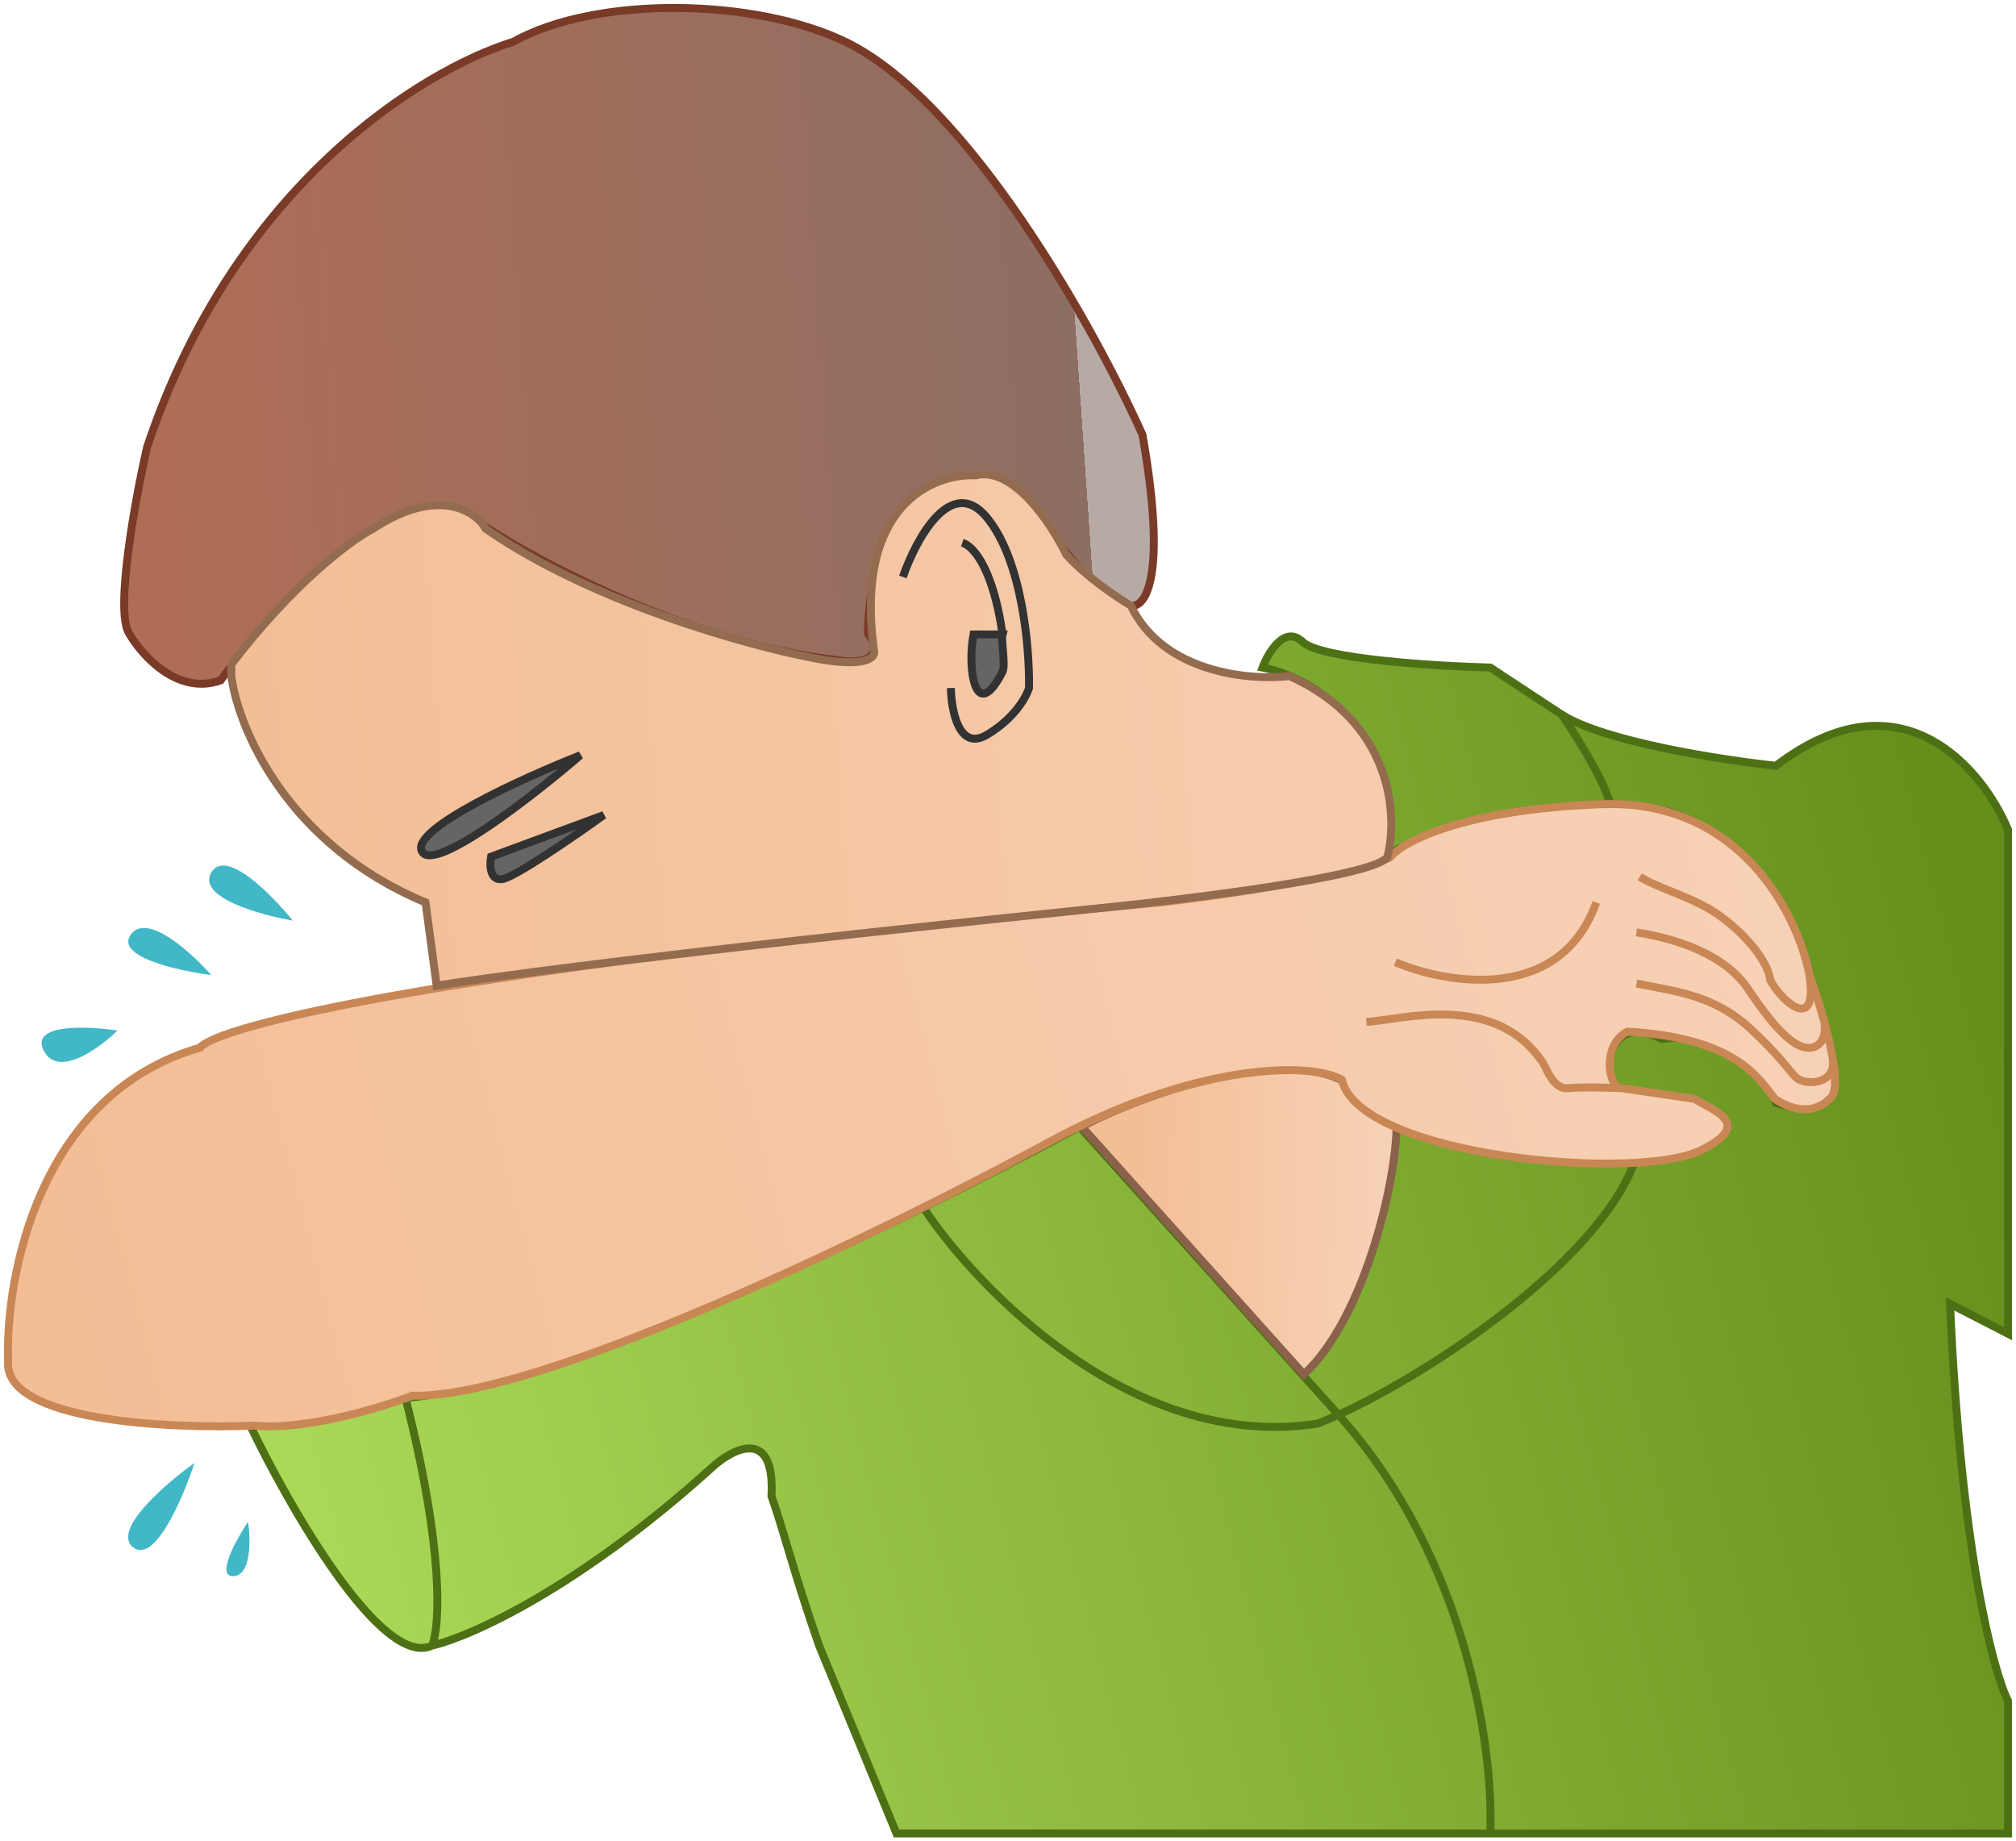 <svg width="254" height="232" viewBox="0 0 254 232" fill="none" xmlns="http://www.w3.org/2000/svg">
<path d="M31.395 179.345C35.894 179.775 46.393 177.372 51.08 176.117C57.984 175.733 79.709 170.206 116.325 152.137C122.467 149.105 129.029 145.721 136.011 141.949C144.447 137.465 163.064 131.187 170.039 141.949C170.624 142.546 173.325 140.301 174.82 141.007C179.669 143.299 189.579 145.701 206.317 145.195C209.204 145.107 208.639 144.915 211.941 144.639C213.816 142.666 217.988 142.218 212.363 140.066H203.645C201.536 136.434 202.099 127.017 209.41 130.918C213.254 130.291 221.503 131.026 223.753 138.99C226.565 139.797 231.852 140.12 230.502 134.954C228.815 122.805 220.941 99.177 202.942 101.863C186.294 102.293 177.257 105.988 174.82 107.781C176.17 91.424 164.883 85.182 159.071 84.106C159.821 82.133 161.883 78.725 164.133 80.878C166.383 83.03 180.819 83.927 187.756 84.106L196.755 90.025C202.155 93.469 217.004 95.764 223.753 96.482C239.502 84.429 249.813 96.841 253 104.553V168.045L245.689 164.279C247.038 195.272 251.126 210.553 253 214.32V231H187.756H112.95L103.199 207.325C100.014 198.178 98.889 193.335 97.201 188.492C97.651 179.883 92.514 182.394 89.889 184.726C72.791 200.222 59.142 206.249 54.455 207.325C48.156 210.338 36.457 189.927 31.395 179.345Z" fill="url(#paint0_linear)"/>
<path d="M51.08 176.117C46.393 177.372 35.894 179.775 31.395 179.345C36.457 189.927 48.156 210.338 54.455 207.325M51.08 176.117C56.03 195.487 55.392 204.993 54.455 207.325M51.08 176.117C57.984 175.733 79.709 170.206 116.325 152.137M54.455 207.325C59.142 206.249 72.791 200.222 89.889 184.726C92.514 182.394 97.651 179.883 97.201 188.492C98.889 193.335 100.014 198.178 103.199 207.325L112.95 231H187.756M196.755 90.025C202.155 93.469 217.004 95.764 223.753 96.482C239.502 84.429 249.813 96.841 253 104.553V168.045L245.689 164.279C247.038 195.272 251.126 210.553 253 214.32V231H187.756M196.755 90.025L187.756 84.106C180.819 83.927 166.383 83.03 164.133 80.878C161.883 78.725 159.821 82.133 159.071 84.106C164.883 85.182 176.17 91.424 174.82 107.781C177.257 105.988 186.294 102.293 202.942 101.863M196.755 90.025C201.705 97.343 202.942 100.966 202.942 101.863M202.942 101.863C220.941 99.177 228.815 122.805 230.502 134.954C231.852 140.12 226.565 139.797 223.753 138.99C221.503 131.026 213.254 130.291 209.41 130.918C202.099 127.017 201.536 136.434 203.645 140.066H212.363C217.988 142.218 213.816 142.666 211.941 144.639C208.639 144.915 209.204 145.107 206.317 145.195M136.011 141.949C144.447 137.465 163.064 131.187 170.039 141.949C170.624 142.546 173.325 140.301 174.82 141.007M136.011 141.949C129.029 145.721 122.467 149.105 116.325 152.137M136.011 141.949L164.133 173.242M116.325 152.137C123.355 162.731 143.154 183.004 166.102 179.345C166.889 179.019 167.736 178.652 168.633 178.249M206.317 145.195C202.76 158.004 180.538 172.888 168.633 178.249M206.317 145.195C189.579 145.701 179.669 143.299 174.82 141.007M168.633 178.249L164.133 173.242M168.633 178.249C185.056 196.524 188.225 221.031 187.756 231M164.133 173.242C167.32 169.883 175.27 156.381 174.82 141.007" stroke="#4E7014"/>
<path d="M171.163 137.51C163.514 130.622 143.509 138.093 136.291 141.949L164.273 173.157C172.147 165.947 176.272 147.509 175.944 140.873C173.694 139.259 172.1 138.586 171.163 137.51Z" fill="url(#paint1_linear)" stroke="#8A614A"/>
<path d="M1.022 171.543C0.647 160.781 4.959 137.806 25.207 131.995C27.27 129.394 54.342 122.094 146.134 113.7C153.352 112.893 169.251 110.633 175.1 108.05C176.694 106.077 184.268 101.97 201.817 101.324C219.365 100.679 226.565 115.404 227.971 122.847C228.541 124.423 229.246 126.567 229.851 128.766C230.294 130.373 230.683 132.01 230.928 133.474C231.34 135.938 231.343 137.915 230.502 138.451C229.565 139.438 227.212 140.819 223.612 138.451C221.643 136.03 218.972 130.784 205.051 129.977C201.864 131.567 202.528 136.946 204.27 137.103C204.321 137.105 204.348 137.106 204.348 137.106L213.488 138.451C216.206 140.066 220.856 141.68 214.331 144.908C206.176 148.944 171.304 145.715 169.054 136.03C164.929 133.698 150.24 133.985 131.792 144.101C111.918 154.863 68.122 176.278 51.924 175.848C47.986 177.372 38.481 180.26 31.956 179.614C21.415 180.062 0.47 179.076 1.022 171.543Z" fill="url(#paint2_linear)"/>
<path d="M227.971 122.847C226.565 115.404 219.365 100.679 201.817 101.324C184.268 101.97 176.694 106.077 175.1 108.05C169.251 110.633 153.352 112.893 146.134 113.7C54.342 122.094 27.27 129.394 25.207 131.995C4.959 137.806 0.647 160.781 1.022 171.543C0.47 179.076 21.415 180.062 31.956 179.614C38.481 180.26 47.986 177.372 51.924 175.848C68.122 176.278 111.918 154.863 131.792 144.101C150.24 133.985 164.929 133.698 169.054 136.03C171.304 145.715 206.176 148.944 214.331 144.908C220.856 141.68 216.206 140.066 213.488 138.451L204.348 137.106M227.971 122.847C229.096 130.165 224.596 126.345 223.049 123.52C222.754 121.148 220.067 117.815 216.581 115.314C213.426 113.051 209.003 111.984 206.598 110.472M227.971 122.847C228.541 124.423 229.246 126.567 229.851 128.766M204.348 137.106C202.548 137.106 201.817 131.591 205.051 129.977C218.972 130.784 221.643 136.03 223.612 138.451C227.212 140.819 229.565 139.438 230.502 138.451C231.343 137.915 231.34 135.938 230.928 133.474M204.348 137.106C204.348 137.106 199.736 136.891 197.599 137.106C195.461 137.322 194.739 134.012 194.083 133.474C188.009 125.013 176.647 128.469 172.148 128.766M175.804 121.233C182.365 124.013 196.614 126.399 201.114 113.7M206.176 117.467C209.551 118.005 216.848 119.571 220.237 124.596C221.708 126.777 224.217 130.385 226.424 131.591C228.437 132.691 230.247 131.64 229.851 128.766M229.851 128.766C230.294 130.373 230.683 132.01 230.928 133.474M206.176 123.923C211.8 125 216.3 125.538 220.94 129.977C225.58 134.416 225.578 135.402 226.705 136.03C227.833 136.658 231.269 136.595 230.928 133.474" stroke="#C98755"/>
<path d="M60.698 66.081C52.149 57.471 35.2 75.587 27.795 85.72C22.395 87.657 17.858 82.582 16.265 79.802C14.465 77.004 17.015 63.032 18.514 56.395C29.538 23.25 53.33 8.776 64.635 5.278C75.265 -0.64 95.232 -0.208 106.538 5.278C122.062 12.811 137.942 41.419 143.941 54.781C147.091 72.645 144.316 76.573 142.535 76.304C138.71 75.658 133.817 69.219 131.848 66.081C128.024 59.624 122.38 59.624 120.037 60.431C111.488 61.938 109.35 73.972 109.35 79.802C111.6 83.03 108.413 83.478 106.538 83.299C87.64 81.362 68.104 71.013 60.698 66.081Z" fill="url(#paint3_linear)" stroke="#793B27"/>
<path d="M53.611 113.7C36.063 106.382 29.988 91.639 29.145 85.182V83.703C37.131 73.264 44.378 67.964 47.002 66.619C55.214 61.238 59.892 64.377 61.204 66.619C74.478 75.874 94.201 81.326 102.404 82.895C108.928 84.187 110.278 82.895 110.138 82.088C107.55 63.686 117.59 59.624 122.933 59.893C127.658 58.709 132.495 66.036 134.323 69.847C136.798 72.645 140.791 75.318 142.479 76.304C146.528 84.806 157.477 85.765 162.446 85.182C175.494 90.993 176.132 102.759 174.819 107.916C173.695 110.391 148.759 113.431 136.432 114.642C80.187 120.426 58.673 123.565 55.017 124.193L53.611 113.7Z" fill="url(#paint4_linear)" stroke="#936C4F"/>
<path d="M73.12 95.158C65.855 98.028 51.691 104.467 53.153 107.265C54.615 110.063 67.074 100.359 73.12 95.158Z" fill="#656565"/>
<path d="M61.871 107.937L76.073 102.691C72.464 105.292 64.852 110.547 63.277 110.762C61.702 110.977 61.684 108.968 61.871 107.937Z" fill="#656565"/>
<path d="M122.651 79.936C121.854 84.061 122.82 91.424 126.307 84.644C126.722 83.837 126.096 80.653 126.307 79.936H122.651Z" fill="#656565"/>
<path d="M113.757 72.693C115.398 67.94 119.804 59.78 124.303 65.16C128.803 70.541 129.74 81.751 129.646 86.683C129.318 87.804 127.79 90.557 124.303 92.602C120.816 94.647 119.85 89.508 119.804 86.683M121.245 68.368C123.516 69.197 125.463 73.748 126.307 79.936M126.307 79.936C126.096 80.653 126.722 83.837 126.307 84.644C122.82 91.424 121.854 84.061 122.651 79.936H126.307ZM73.12 95.158C65.855 98.028 51.691 104.467 53.153 107.265C54.615 110.063 67.074 100.359 73.12 95.158ZM76.073 102.691L61.871 107.937C61.684 108.968 61.702 110.977 63.277 110.762C64.852 110.547 72.464 105.292 76.073 102.691Z" stroke="#323232"/>
<path d="M36.879 115.987C32.707 115.269 24.814 113.054 26.614 109.934C28.414 106.813 34.207 112.669 36.879 115.987Z" fill="#41B7C7"/>
<path d="M26.614 122.847C22.395 122.309 14.465 120.534 16.49 117.736C18.515 114.938 24.083 119.978 26.614 122.847Z" fill="#41B7C7"/>
<path d="M14.802 129.842C12.459 132.129 7.322 135.842 5.522 132.398C3.722 128.954 10.959 129.259 14.802 129.842Z" fill="#41B7C7"/>
<path d="M24.505 184.322C23.052 188.761 19.471 197.101 16.771 194.949C14.071 192.797 20.802 186.968 24.505 184.322Z" fill="#41B7C7"/>
<path d="M31.254 191.721C31.582 193.963 31.676 198.474 29.426 198.581C27.176 198.689 29.707 194.052 31.254 191.721Z" fill="#41B7C7"/>
<defs>
<linearGradient id="paint0_linear" x1="31.395" y1="183.381" x2="251.799" y2="125.783" gradientUnits="userSpaceOnUse">
<stop stop-color="#ABDA59"/>
<stop offset="1" stop-color="#658F1B"/>
</linearGradient>
<linearGradient id="paint1_linear" x1="142.056" y1="149.213" x2="173.834" y2="149.507" gradientUnits="userSpaceOnUse">
<stop stop-color="#F3BD95"/>
<stop offset="1" stop-color="#F7D1B5"/>
</linearGradient>
<linearGradient id="paint2_linear" x1="1.022" y1="170.736" x2="225.054" y2="111.971" gradientUnits="userSpaceOnUse">
<stop stop-color="#F3BD95"/>
<stop offset="1" stop-color="#F7D1B6"/>
</linearGradient>
<linearGradient id="paint3_linear" x1="19.639" y1="41.598" x2="134.98" y2="33.664" gradientUnits="userSpaceOnUse">
<stop stop-color="#AF6D55"/>
<stop offset="1" stop-color="#8D6E63"/>
<stop offset="1" stop-color="#B7AAA5"/>
</linearGradient>
<linearGradient id="paint4_linear" x1="30.691" y1="96.616" x2="169.561" y2="87.066" gradientUnits="userSpaceOnUse">
<stop stop-color="#F3BE96"/>
<stop offset="1" stop-color="#F6CCAD"/>
</linearGradient>
</defs>
</svg>
